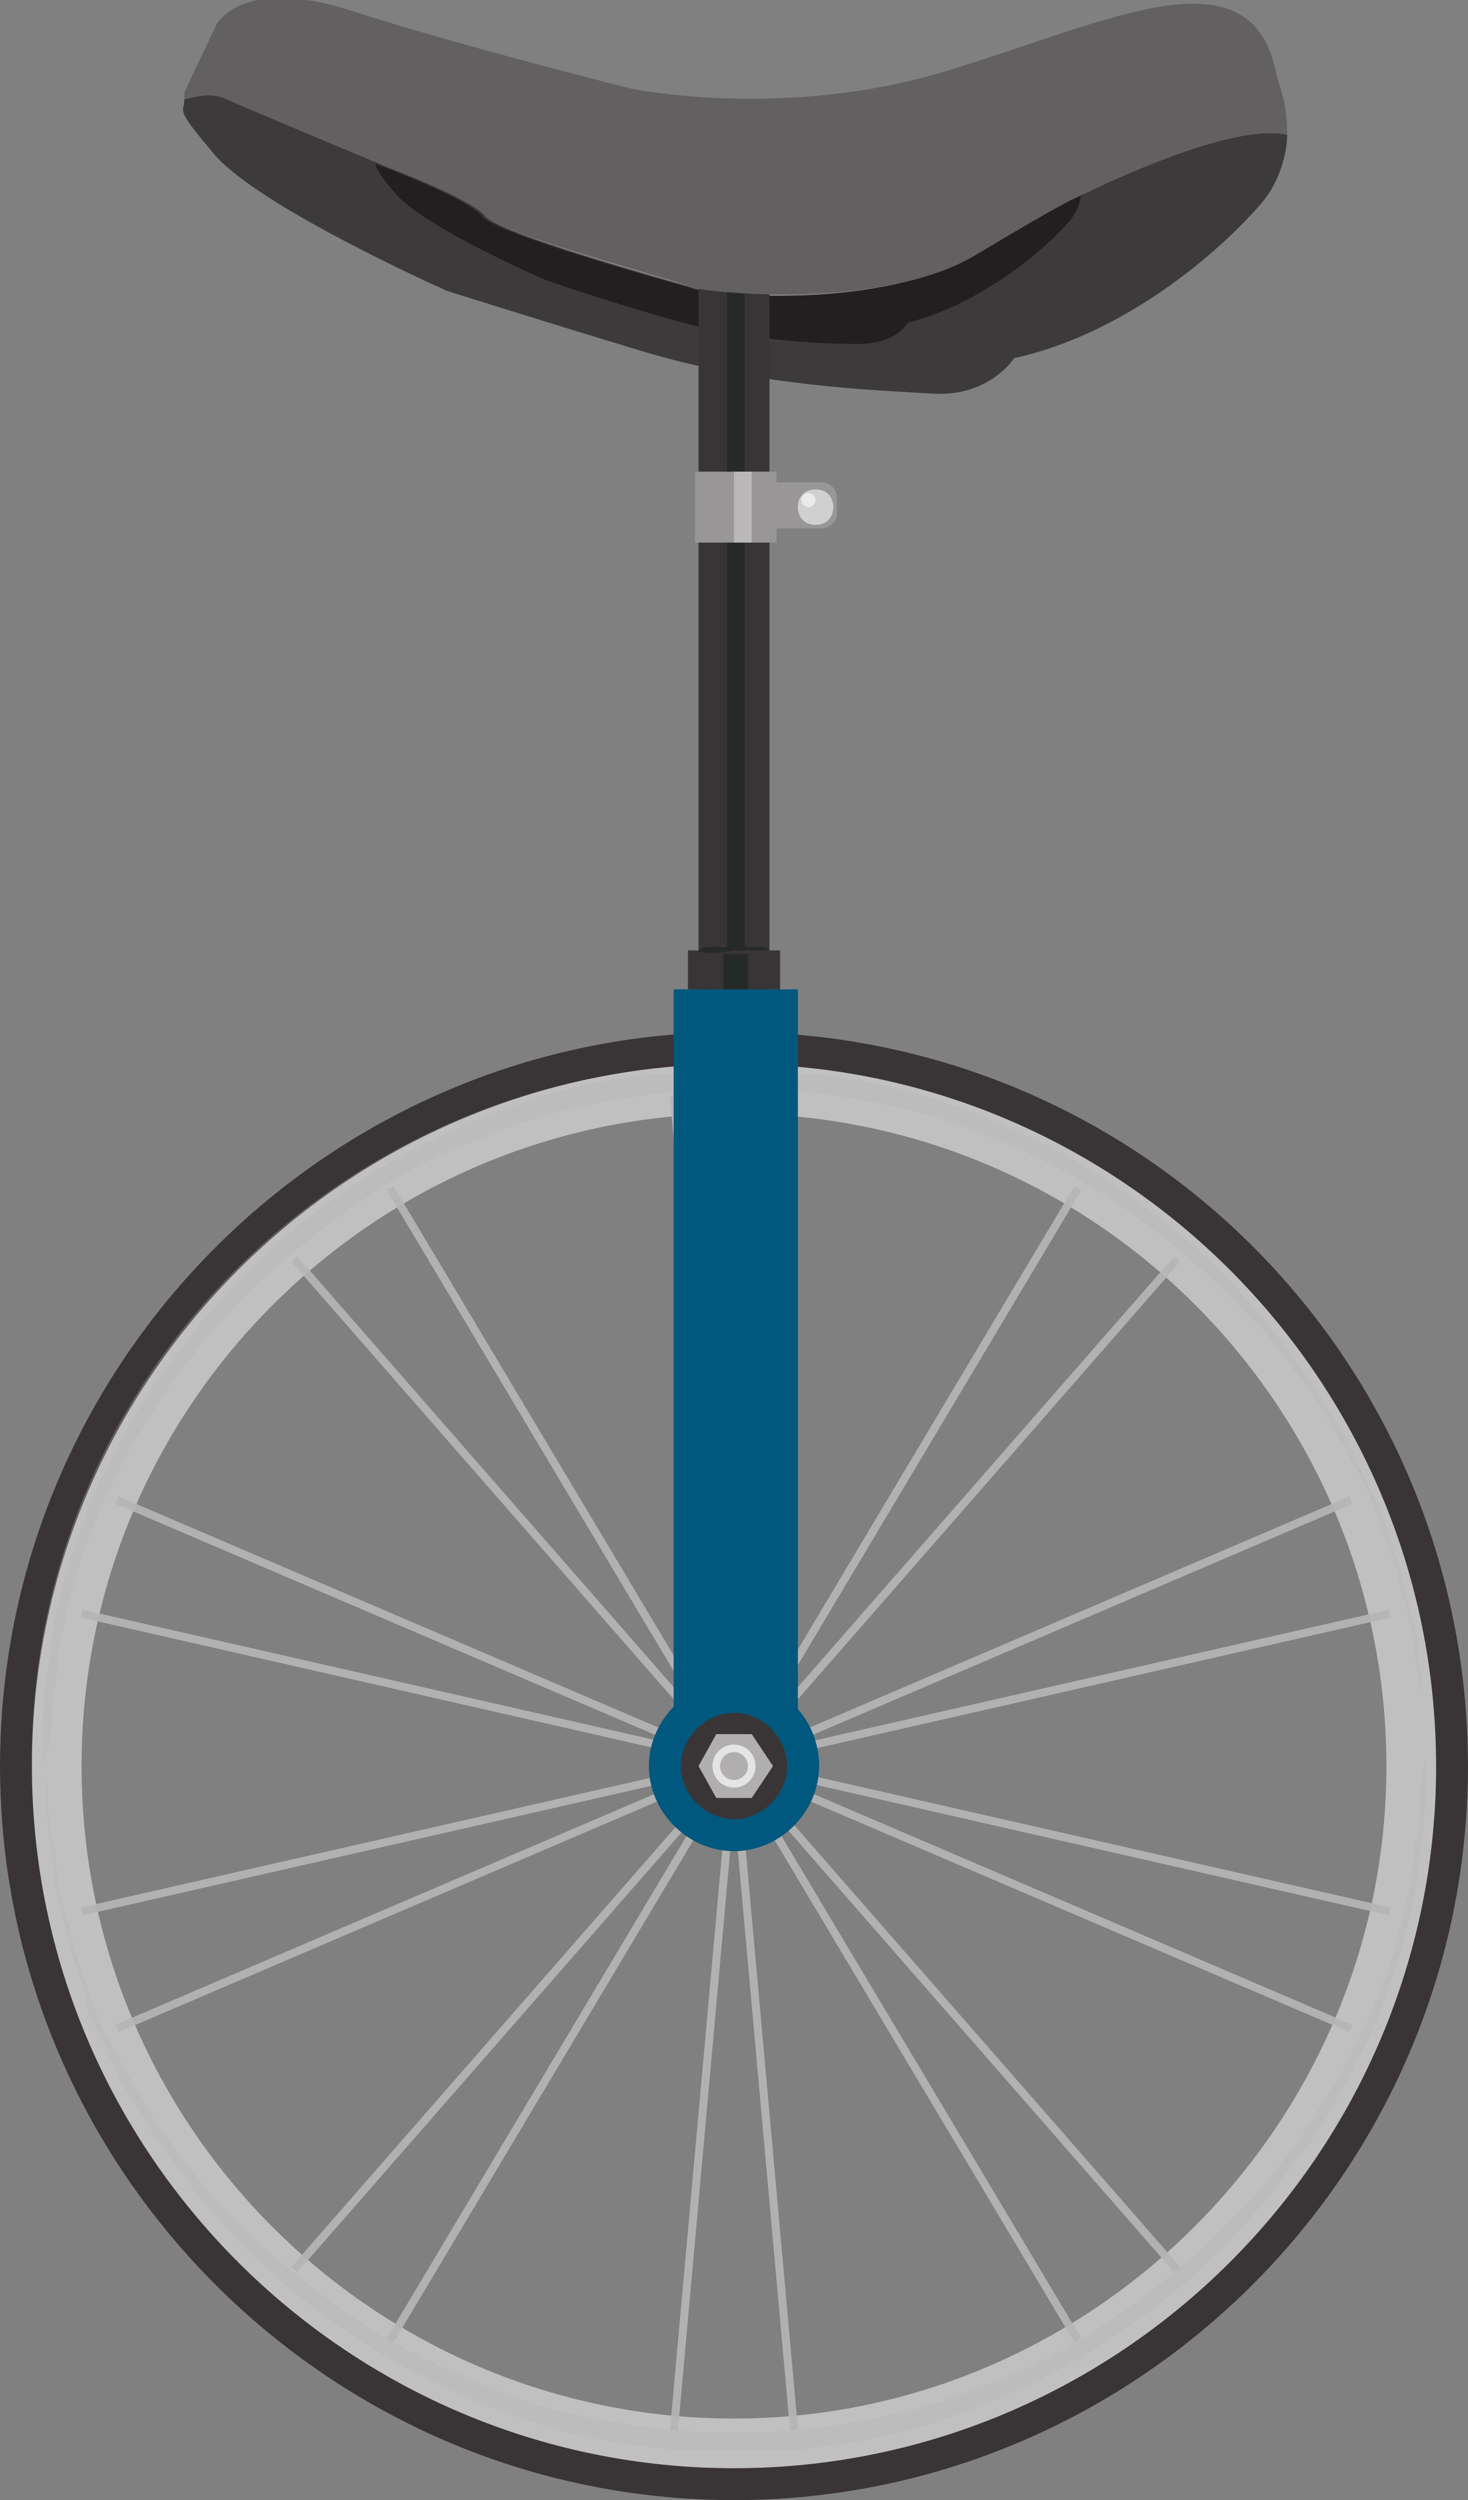 <?xml version="1.0" encoding="utf-8"?>
<!-- Generator: Adobe Illustrator 15.0.2, SVG Export Plug-In . SVG Version: 6.00 Build 0)  -->
<!DOCTYPE svg PUBLIC "-//W3C//DTD SVG 1.1//EN" "http://www.w3.org/Graphics/SVG/1.1/DTD/svg11.dtd">
<svg version="1.1" id="Layer_1" xmlns="http://www.w3.org/2000/svg" xmlns:xlink="http://www.w3.org/1999/xlink" x="0px" y="0px"
	 width="41.4px" height="70.5px" viewBox="0 0 41.4 70.5" enable-background="new 0 0 41.4 70.5" xml:space="preserve">
<rect x="0" y="0" width="41.4" height="70.5" fill="#808080" stroke="none"/>
<path fill="#3D3A3B" d="M6,4.3c1.2,1.5,6.6,3.9,6.6,3.9s2.2,0.7,5.5,1.7c3.3,1,6.6,1.1,8.2,1.2s2.3-1,2.3-1c3.2-0.7,5.9-3.1,7-4.4
	c0.5-0.6,0.7-1.4,0.7-1.9c-1.7-0.4-6,1.8-6,1.8s-0.4,0.1-2.8,1.6s-7.3,1.2-8,0.9c-0.7-0.2-5.4-1.5-5.8-2c-0.4-0.5-2.8-1.4-2.8-1.4
	S7.3,3.2,6.4,2.8C6,2.6,5.6,2.7,5.2,2.8C5.2,3.2,4.9,3,6,4.3"/>
<path fill="#231F20" d="M30.2,5.6c0,0-0.4,0.1-2.8,1.6c-2.4,1.5-7.3,1.2-8,0.9c-0.7-0.2-5.4-1.5-5.8-2c-0.4-0.5-2.8-1.4-2.8-1.4
	s-0.1,0-0.2-0.1c0,0.1,0,0.2,0.5,0.8c0.8,1,4.3,2.5,4.3,2.5s1.4,0.5,3.5,1.1c2.1,0.6,4.2,0.7,5.3,0.7c1.1,0,1.4-0.6,1.4-0.6
	c2-0.5,3.8-2,4.5-2.8c0.3-0.3,0.4-0.7,0.4-1C30.4,5.5,30.2,5.6,30.2,5.6"/>
<path fill="#C1C0C1" d="M20.7,31.4c10.2,0,18.4,8.3,18.4,18.4s-8.3,18.4-18.4,18.4C10.6,68.2,2.3,60,2.3,49.8S10.6,31.4,20.7,31.4
	 M20.7,29.1c-11.4,0-20.7,9.3-20.7,20.7c0,11.4,9.3,20.7,20.7,20.7c11.4,0,20.7-9.3,20.7-20.7C41.4,38.4,32.2,29.1,20.7,29.1"/>
<path fill="#393536" d="M20.7,30c10.9,0,19.8,8.9,19.8,19.8s-8.9,19.8-19.8,19.8c-10.9,0-19.8-8.9-19.8-19.8S9.8,30,20.7,30
	 M20.7,29.1c-11.4,0-20.7,9.3-20.7,20.7c0,11.4,9.3,20.7,20.7,20.7c11.4,0,20.7-9.3,20.7-20.7C41.4,38.4,32.2,29.1,20.7,29.1"/>
<line fill="none" stroke="#B2B1B1" stroke-width="0.225" stroke-miterlimit="10" x1="19" y1="30.9" x2="22.4" y2="68.6"/>
<line fill="none" stroke="#B2B1B1" stroke-width="0.225" stroke-miterlimit="10" x1="22.4" y1="30.9" x2="19" y2="68.6"/>
<line fill="none" stroke="#B2B1B1" stroke-width="0.225" stroke-miterlimit="10" x1="8.3" y1="35.5" x2="33.2" y2="64"/>
<line fill="none" stroke="#B2B1B1" stroke-width="0.225" stroke-miterlimit="10" x1="11" y1="33.5" x2="30.4" y2="66"/>
<line fill="none" stroke="#B2B1B1" stroke-width="0.225" stroke-miterlimit="10" x1="2.3" y1="45.5" x2="39.2" y2="53.9"/>
<line fill="none" stroke="#B2B1B1" stroke-width="0.225" stroke-miterlimit="10" x1="3.3" y1="42.3" x2="38.1" y2="57.2"/>
<line fill="none" stroke="#B2B1B1" stroke-width="0.225" stroke-miterlimit="10" x1="3.3" y1="57.2" x2="38.1" y2="42.3"/>
<line fill="none" stroke="#B2B1B1" stroke-width="0.225" stroke-miterlimit="10" x1="2.3" y1="53.9" x2="39.2" y2="45.5"/>
<line fill="none" stroke="#B2B1B1" stroke-width="0.225" stroke-miterlimit="10" x1="11" y1="66" x2="30.4" y2="33.5"/>
<line fill="none" stroke="#B2B1B1" stroke-width="0.225" stroke-miterlimit="10" x1="8.3" y1="64" x2="33.2" y2="35.5"/>
<g opacity="0.3">
	<g>
		<defs>
			<rect id="SVGID_1_" y="29.1" width="41.4" height="41.4"/>
		</defs>
		<clipPath id="SVGID_2_">
			<use xlink:href="#SVGID_1_"  overflow="visible"/>
		</clipPath>
		<g clip-path="url(#SVGID_2_)">
			<g>
				<defs>
					<rect id="SVGID_3_" x="0.8" y="49.8" width="39.7" height="19.8"/>
				</defs>
				<clipPath id="SVGID_4_">
					<use xlink:href="#SVGID_3_"  overflow="visible"/>
				</clipPath>
				<path clip-path="url(#SVGID_4_)" fill="#C1C0C1" d="M20.7,69.6c10.9,0,19.8-8.9,19.8-19.8h-1.4c0,10.2-8.3,18.4-18.4,18.4
					C10.5,68.2,2.3,60,2.3,49.8H0.8C0.8,60.7,9.7,69.6,20.7,69.6"/>
			</g>
		</g>
		<g clip-path="url(#SVGID_2_)">
			<g>
				<defs>
					<rect id="SVGID_5_" y="49.8" width="41.4" height="20.7"/>
				</defs>
				<clipPath id="SVGID_6_">
					<use xlink:href="#SVGID_5_"  overflow="visible"/>
				</clipPath>
				<path clip-path="url(#SVGID_6_)" fill="#393536" d="M20.7,69.6c-10.9,0-19.8-8.9-19.8-19.8H0c0,11.4,9.3,20.7,20.7,20.7
					c11.4,0,20.7-9.3,20.7-20.7h-0.8C40.5,60.7,31.6,69.6,20.7,69.6"/>
			</g>
		</g>
		<g clip-path="url(#SVGID_2_)">
			<g>
				<defs>
					<rect id="SVGID_7_" x="0.8" y="30" width="39.7" height="19.8"/>
				</defs>
				<clipPath id="SVGID_8_">
					<use xlink:href="#SVGID_7_"  overflow="visible"/>
				</clipPath>
				<path clip-path="url(#SVGID_8_)" fill="#C1C0C1" d="M2.3,49.8c0-10.2,8.3-18.4,18.4-18.4c10.2,0,18.4,8.3,18.4,18.4h1.4
					c0-10.9-8.9-19.8-19.8-19.8C9.7,30,0.8,38.9,0.8,49.8H2.3z"/>
			</g>
		</g>
		<g clip-path="url(#SVGID_2_)">
			<g>
				<defs>
					<rect id="SVGID_9_" y="29.1" width="41.4" height="20.7"/>
				</defs>
				<clipPath id="SVGID_10_">
					<use xlink:href="#SVGID_9_"  overflow="visible"/>
				</clipPath>
				<path clip-path="url(#SVGID_10_)" fill="#393536" d="M20.7,29.1C9.3,29.1,0,38.4,0,49.8h0.9C0.8,38.9,9.7,30,20.7,30
					s19.8,8.9,19.8,19.8h0.8C41.4,38.4,32.1,29.1,20.7,29.1"/>
			</g>
		</g>
	</g>
</g>
<g>
	<g>
		<defs>
			<rect id="SVGID_11_" x="1.3" y="49.4" width="38.9" height="19.7"/>
		</defs>
		<clipPath id="SVGID_12_">
			<use xlink:href="#SVGID_11_"  overflow="visible"/>
		</clipPath>
		<path clip-path="url(#SVGID_12_)" fill="#BDBCBC" d="M40.2,49.4c0,0,0,0.2,0,0.7c0,0.4,0,1.1-0.1,1.9c-0.1,0.4-0.1,0.9-0.2,1.4
			c-0.1,0.5-0.2,1-0.4,1.6c-0.1,0.6-0.4,1.1-0.6,1.8c-0.2,0.6-0.6,1.2-0.9,1.9c-0.4,0.6-0.7,1.3-1.2,1.9c-0.5,0.6-0.9,1.3-1.5,1.9
			c-1.1,1.3-2.4,2.4-3.9,3.4c-1.5,1-3.2,1.8-5,2.4c-1.8,0.6-3.7,0.8-5.7,0.9c-1.9-0.1-3.9-0.3-5.7-0.9c-1.8-0.6-3.5-1.4-5-2.4
			c-1.5-1-2.8-2.1-3.9-3.4c-0.6-0.6-1-1.3-1.5-1.9c-0.4-0.6-0.8-1.3-1.2-1.9c-0.3-0.7-0.6-1.3-0.9-1.9C2.4,56.1,2.2,55.6,2,55
			c-0.1-0.6-0.3-1.1-0.4-1.6c-0.1-0.5-0.1-1-0.2-1.4c-0.1-0.8-0.1-1.5-0.1-1.9c0-0.4,0-0.7,0-0.7s0,0.2,0,0.7c0.1,0.4,0,1.1,0.2,1.9
			c0.1,0.4,0.1,0.9,0.2,1.4c0.1,0.5,0.3,1,0.4,1.6c0.2,0.6,0.4,1.1,0.6,1.7c0.2,0.6,0.6,1.2,0.9,1.8c0.4,0.6,0.7,1.3,1.2,1.9
			c0.5,0.6,0.9,1.3,1.5,1.8c1.1,1.2,2.4,2.3,3.9,3.3c1.5,1,3.2,1.7,4.9,2.3c1.8,0.5,3.7,0.8,5.6,0.8c1.9,0,3.8-0.3,5.6-0.8
			c1.8-0.6,3.5-1.3,4.9-2.3c1.5-1,2.8-2.1,3.9-3.3c0.6-0.6,1-1.2,1.5-1.8c0.4-0.6,0.8-1.3,1.2-1.9c0.3-0.6,0.6-1.2,0.9-1.8
			c0.2-0.6,0.5-1.2,0.6-1.7c0.2-0.6,0.3-1.1,0.4-1.6c0.1-0.5,0.2-0.9,0.2-1.4c0.2-0.8,0.1-1.5,0.2-1.9
			C40.2,49.7,40.2,49.4,40.2,49.4"/>
	</g>
</g>
<g>
	<g>
		<defs>
			<rect id="SVGID_13_" x="1.2" y="30.3" width="38.9" height="19.7"/>
		</defs>
		<clipPath id="SVGID_14_">
			<use xlink:href="#SVGID_13_"  overflow="visible"/>
		</clipPath>
		<path clip-path="url(#SVGID_14_)" fill="#BDBCBC" d="M1.2,49.9c0,0,0-0.2,0-0.7c0-0.4,0-1.1,0.1-1.9c0.1-0.4,0.1-0.9,0.2-1.4
			c0.1-0.5,0.2-1,0.4-1.6c0.1-0.6,0.4-1.1,0.6-1.8c0.2-0.6,0.6-1.2,0.9-1.9c0.4-0.6,0.7-1.3,1.2-1.9c0.5-0.6,0.9-1.3,1.5-1.9
			c1.1-1.3,2.4-2.4,3.9-3.4c1.5-1,3.2-1.8,5-2.4c1.8-0.6,3.7-0.8,5.7-0.9c1.9,0.1,3.9,0.3,5.7,0.9c1.8,0.6,3.5,1.4,5,2.4
			c1.5,1,2.8,2.1,3.9,3.4c0.6,0.6,1,1.3,1.5,1.9c0.4,0.6,0.8,1.3,1.2,1.9c0.3,0.7,0.6,1.3,0.9,1.9c0.2,0.6,0.4,1.2,0.6,1.8
			c0.1,0.6,0.3,1.1,0.4,1.6c0.1,0.5,0.1,1,0.2,1.4c0.2,0.8,0.1,1.5,0.1,1.9c0,0.4,0,0.7,0,0.7s0-0.2,0-0.7c-0.1-0.4,0-1.1-0.2-1.9
			c-0.1-0.4-0.1-0.9-0.2-1.4c-0.1-0.5-0.3-1-0.4-1.6c-0.2-0.6-0.4-1.1-0.6-1.7c-0.2-0.6-0.6-1.2-0.9-1.8c-0.4-0.6-0.7-1.3-1.2-1.9
			c-0.5-0.6-0.9-1.3-1.5-1.8c-1.1-1.2-2.4-2.3-3.9-3.3c-1.5-1-3.2-1.7-4.9-2.3c-1.8-0.5-3.7-0.8-5.6-0.8c-1.9,0-3.8,0.3-5.6,0.8
			c-1.8,0.6-3.5,1.3-4.9,2.3c-1.5,1-2.8,2.1-3.9,3.3c-0.6,0.6-1,1.2-1.5,1.8c-0.4,0.6-0.8,1.3-1.2,1.9c-0.3,0.6-0.6,1.2-0.9,1.8
			c-0.2,0.6-0.5,1.2-0.6,1.7c-0.2,0.6-0.3,1.1-0.4,1.6c-0.1,0.5-0.2,0.9-0.2,1.4c-0.2,0.8-0.1,1.5-0.2,1.9
			C1.2,49.7,1.2,49.9,1.2,49.9"/>
	</g>
</g>
<rect x="19.7" y="8.1" fill="#393536" width="2" height="19.8"/>
<rect x="19.4" y="26.8" fill="#393536" width="2.6" height="1.1"/>
<g>
	<g>
		<defs>
			<rect id="SVGID_15_" x="19.7" y="26.7" width="2" height="0.2"/>
		</defs>
		<clipPath id="SVGID_16_">
			<use xlink:href="#SVGID_15_"  overflow="visible"/>
		</clipPath>
		<path clip-path="url(#SVGID_16_)" fill="#252A26" d="M19.7,26.8c0,0,0.1-0.1,0.3-0.1c0.2,0,0.4-0.1,0.7-0.1c0.2,0,0.5,0.1,0.7,0.1
			c0.2,0,0.3,0.1,0.3,0.1v0c0,0-0.5,0-1,0C20.2,26.9,19.7,26.9,19.7,26.8L19.7,26.8z"/>
	</g>
</g>
<g>
	<g>
		<defs>
			<rect id="SVGID_17_" x="20.5" y="8.1" width="0.5" height="18.7"/>
		</defs>
		<clipPath id="SVGID_18_">
			<use xlink:href="#SVGID_17_"  overflow="visible"/>
		</clipPath>
		<rect x="20.5" y="8.1" clip-path="url(#SVGID_18_)" fill="#252A26" width="0.5" height="18.7"/>
	</g>
</g>
<g>
	<g>
		<defs>
			<rect id="SVGID_19_" x="20.4" y="26.9" width="0.7" height="1.1"/>
		</defs>
		<clipPath id="SVGID_20_">
			<use xlink:href="#SVGID_19_"  overflow="visible"/>
		</clipPath>
		<rect x="20.4" y="26.8" clip-path="url(#SVGID_20_)" fill="#252A26" width="0.7" height="1.1"/>
	</g>
</g>
<rect x="19" y="27.9" fill="#00587E" width="3.5" height="20.6"/>
<g opacity="0.4">
	<g>
		<defs>
			<rect id="SVGID_21_" x="19" y="27.9" width="3.5" height="20.6"/>
		</defs>
		<clipPath id="SVGID_22_">
			<use xlink:href="#SVGID_21_"  overflow="visible"/>
		</clipPath>
		<rect x="19" y="27.9" clip-path="url(#SVGID_22_)" fill="#00587E" width="0.4" height="20.6"/>
		<rect x="22.1" y="27.9" clip-path="url(#SVGID_22_)" fill="#00587E" width="0.4" height="20.6"/>
	</g>
</g>
<g>
	<g>
		<defs>
			<rect id="SVGID_23_" x="20.1" y="27.9" width="1.1" height="20.6"/>
		</defs>
		<clipPath id="SVGID_24_">
			<use xlink:href="#SVGID_23_"  overflow="visible"/>
		</clipPath>
		<rect x="20.1" y="27.9" clip-path="url(#SVGID_24_)" fill="#00587E" width="1.1" height="20.6"/>
	</g>
</g>
<path fill="#00587E" d="M23.1,49.8c0,1.3-1.1,2.4-2.4,2.4c-1.3,0-2.4-1.1-2.4-2.4s1.1-2.4,2.4-2.4C22.1,47.4,23.1,48.5,23.1,49.8"/>
<path fill="#393536" d="M22.2,49.8c0,0.8-0.7,1.5-1.5,1.5c-0.8,0-1.5-0.7-1.5-1.5s0.7-1.5,1.5-1.5C21.5,48.3,22.2,49,22.2,49.8"/>
<polygon fill="#B0AEAF" points="20.2,50.7 19.7,49.8 20.2,48.9 21.2,48.9 21.8,49.8 21.2,50.7 "/>
<circle fill="none" stroke="#E4E4E4" stroke-width="0.214" stroke-miterlimit="10" cx="20.7" cy="49.8" r="0.5"/>
<rect x="19.6" y="13.3" fill="#989696" width="2.3" height="2"/>
<path fill="#989696" d="M21.8,13.6h1.4c0.2,0,0.4,0.2,0.4,0.4v0.5c0,0.2-0.2,0.4-0.4,0.4h-1.4V13.6z"/>
<path fill="#D1D0D0" d="M23.5,14.3c0,0.3-0.2,0.5-0.5,0.5s-0.5-0.2-0.5-0.5s0.2-0.5,0.5-0.5S23.5,14,23.5,14.3"/>
<path fill="#EBEBEB" d="M23,14.1c0,0.1-0.1,0.2-0.2,0.2s-0.2-0.1-0.2-0.2c0-0.1,0.1-0.2,0.2-0.2S23,14,23,14.1"/>
<rect x="20.7" y="13.3" fill="#B9B7B8" width="0.5" height="2"/>
<path fill="#636061" d="M6.4,2.8c0.9,0.4,4.5,1.9,4.5,1.9s2.4,0.9,2.8,1.4c0.4,0.5,5.1,1.7,5.8,2c0.7,0.2,5.5,0.6,8-0.9
	s2.8-1.6,2.8-1.6s4.3-2.2,6-1.8c0-0.6-0.1-1-0.1-1L36,2.1c-0.7-3.6-4.7-1.5-9.3-0.1c-4.6,1.4-8.9,0.5-8.9,0.5S13,1.3,9.9,0.3
	c-3.1-1-3.8,0.4-3.8,0.4L5.2,2.6c0,0.1,0,0.2,0,0.2C5.6,2.7,6,2.6,6.4,2.8"/>
</svg>

